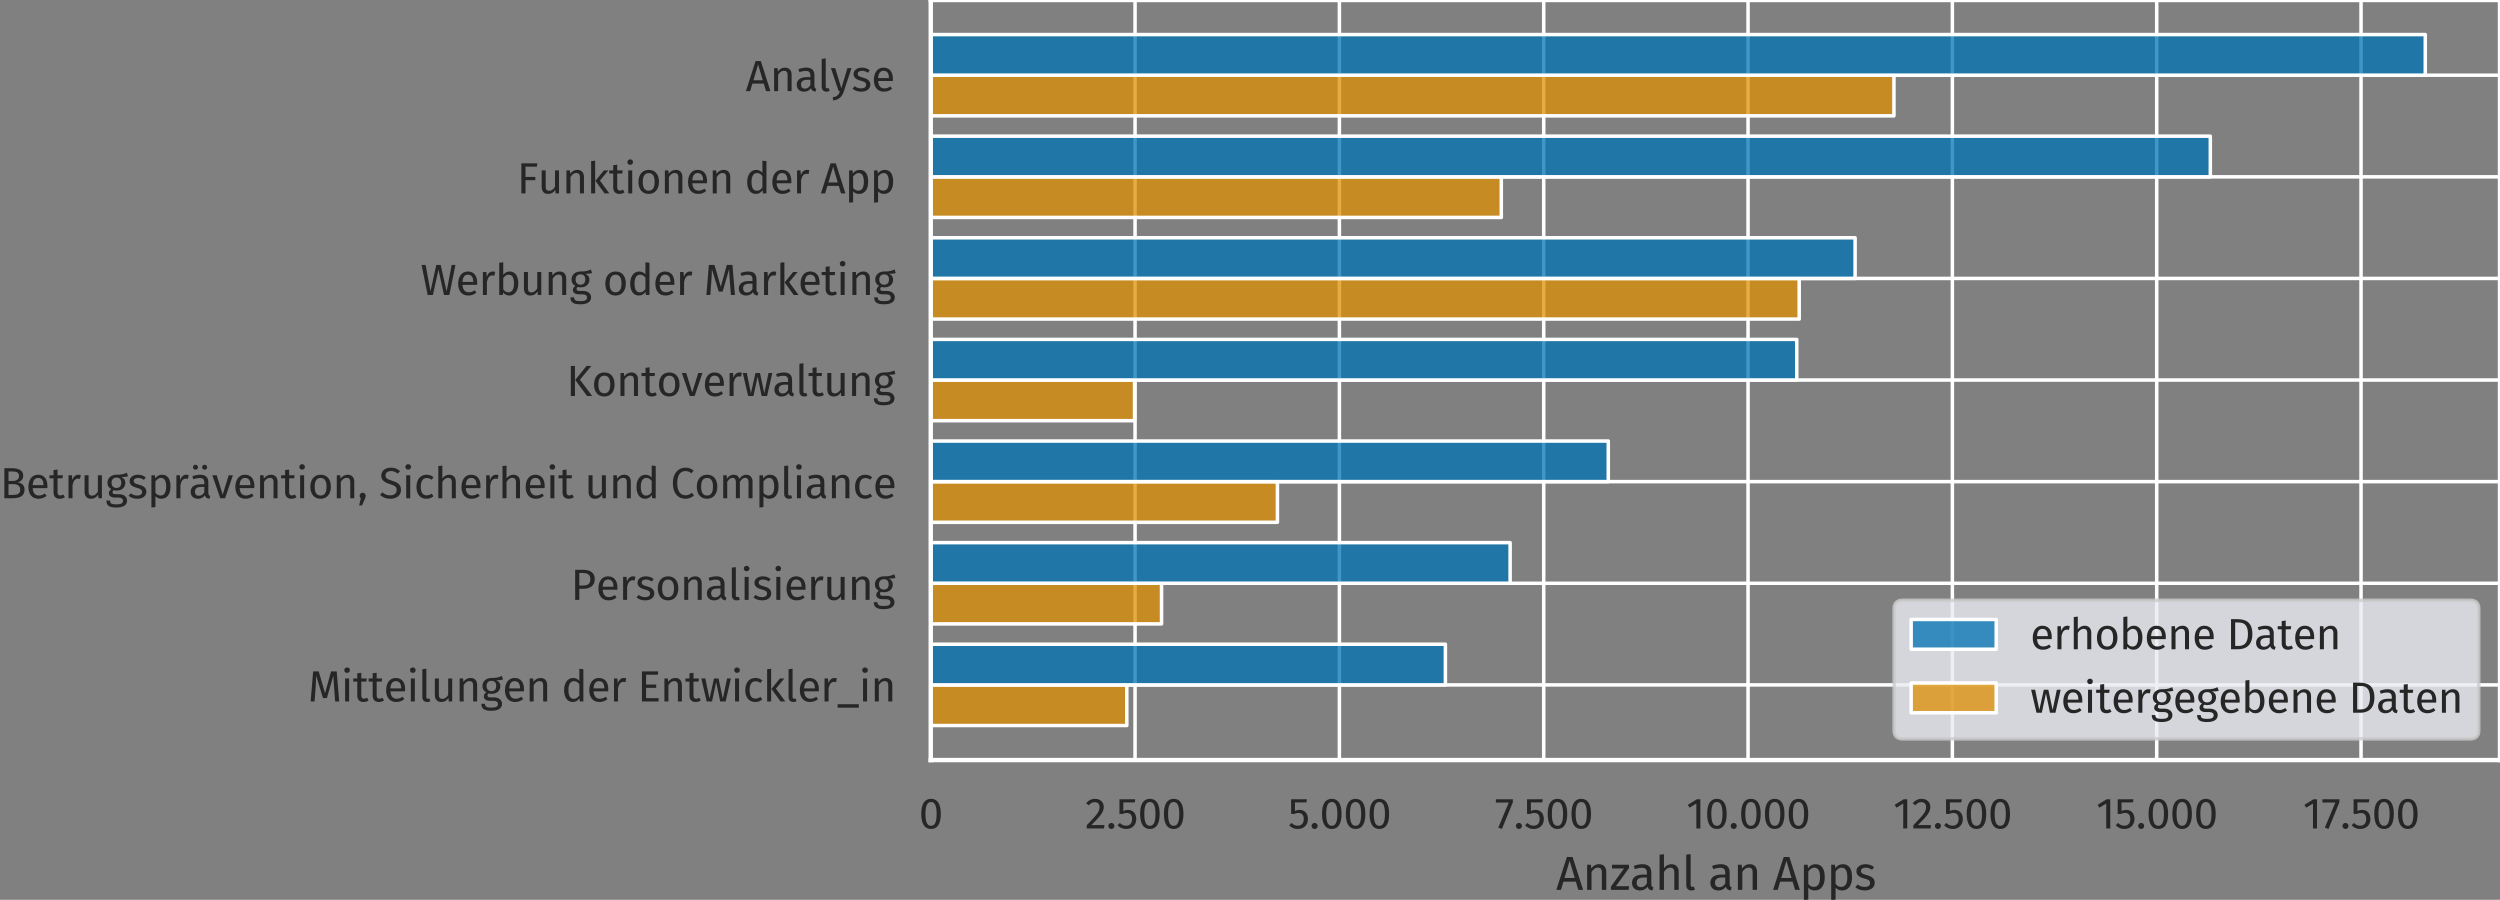 <?xml version="1.0" encoding="utf-8" standalone="no"?>
<!DOCTYPE svg PUBLIC "-//W3C//DTD SVG 1.1//EN"
  "http://www.w3.org/Graphics/SVG/1.1/DTD/svg11.dtd">
<svg xmlns:xlink="http://www.w3.org/1999/xlink" width="568.927pt" height="204.763pt" viewBox="0 0 568.927 204.763" xmlns="http://www.w3.org/2000/svg" version="1.1">
 <rect x="0" y="0" width="568.927" height="204.763" fill="#808080" stroke="none"/>
 <defs>
  <style type="text/css">*{stroke-linejoin: round; stroke-linecap: butt}</style>
 </defs>
 <g id="figure_1">
  <g id="patch_1">
   <path d="M 0 204.763 
L 568.927 204.763 
L 568.927 0 
L 0 0 
L 0 204.763 
z
" style="fill: none"/>
  </g>
  <g id="axes_1">
   <g id="patch_2">
    <path d="M 211.807 172.973 
L 568.927 172.973 
L 568.927 -0 
L 211.807 -0 
L 211.807 172.973 
z
" style="fill: none"/>
   </g>
   <g id="matplotlib.axis_1">
    <g id="xtick_1">
     <g id="line2d_1">
      <path d="M 211.807 172.973 
L 211.807 -0 
" clip-path="url(#p70979f82ae)" style="fill: none; stroke: #ffffff; stroke-width: 0.8; stroke-linecap: round"/>
     </g>
     <g id="text_1">
      <!-- 0 -->
      <g style="fill: #262626" transform="translate(209.106 188.533)scale(0.097 -0.097)">
       <defs>
        <path id="FiraGO-Regular-30" d="M 1786 4346 
C 826 4346 352 3558 352 2138 
C 352 717 826 -77 1786 -77 
C 2746 -77 3219 717 3219 2138 
C 3219 3552 2746 4346 1786 4346 
z
M 1786 3878 
C 2317 3878 2605 3392 2605 2138 
C 2605 877 2317 390 1786 390 
C 1248 390 966 877 966 2138 
C 966 3392 1248 3878 1786 3878 
z
" transform="scale(0.016)"/>
       </defs>
       <use xlink:href="#FiraGO-Regular-30"/>
      </g>
     </g>
    </g>
    <g id="xtick_2">
     <g id="line2d_2">
      <path d="M 258.306 172.973 
L 258.306 -0 
" clip-path="url(#p70979f82ae)" style="fill: none; stroke: #ffffff; stroke-width: 0.8; stroke-linecap: round"/>
     </g>
     <g id="text_2">
      <!-- 2.500 -->
      <g style="fill: #262626" transform="translate(246.923 188.533)scale(0.097 -0.097)">
       <defs>
        <path id="FiraGO-Regular-32" d="M 1459 4346 
C 922 4346 506 4128 160 3699 
L 544 3392 
C 832 3718 1069 3859 1427 3859 
C 1843 3859 2131 3597 2131 3149 
C 2131 2451 1760 2042 250 467 
L 250 0 
L 2778 0 
L 2848 493 
L 922 493 
C 2234 1805 2746 2374 2746 3174 
C 2746 3840 2246 4346 1459 4346 
z
" transform="scale(0.016)"/>
        <path id="FiraGO-Regular-2e" d="M 762 813 
C 512 813 320 614 320 371 
C 320 122 512 -77 762 -77 
C 1018 -77 1210 122 1210 371 
C 1210 614 1018 813 762 813 
z
" transform="scale(0.016)"/>
        <path id="FiraGO-Regular-35" d="M 2771 4282 
L 454 4282 
L 454 2125 
L 915 2125 
C 1120 2221 1293 2272 1523 2272 
C 1965 2272 2304 2042 2304 1382 
C 2304 755 1965 403 1427 403 
C 1056 403 781 538 512 806 
L 166 467 
C 499 128 890 -77 1434 -77 
C 2323 -77 2918 518 2918 1370 
C 2918 2221 2426 2726 1702 2726 
C 1472 2726 1242 2675 1018 2560 
L 1018 3821 
L 2688 3821 
L 2771 4282 
z
" transform="scale(0.016)"/>
       </defs>
       <use xlink:href="#FiraGO-Regular-32"/>
       <use xlink:href="#FiraGO-Regular-2e" x="49.5"/>
       <use xlink:href="#FiraGO-Regular-35" x="73.5"/>
       <use xlink:href="#FiraGO-Regular-30" x="123.6"/>
       <use xlink:href="#FiraGO-Regular-30" x="179.4"/>
      </g>
     </g>
    </g>
    <g id="xtick_3">
     <g id="line2d_3">
      <path d="M 304.805 172.973 
L 304.805 -0 
" clip-path="url(#p70979f82ae)" style="fill: none; stroke: #ffffff; stroke-width: 0.8; stroke-linecap: round"/>
     </g>
     <g id="text_3">
      <!-- 5.000 -->
      <g style="fill: #262626" transform="translate(293.118 188.533)scale(0.097 -0.097)">
       <use xlink:href="#FiraGO-Regular-35"/>
       <use xlink:href="#FiraGO-Regular-2e" x="50.1"/>
       <use xlink:href="#FiraGO-Regular-30" x="74.1"/>
       <use xlink:href="#FiraGO-Regular-30" x="129.9"/>
       <use xlink:href="#FiraGO-Regular-30" x="185.7"/>
      </g>
     </g>
    </g>
    <g id="xtick_4">
     <g id="line2d_4">
      <path d="M 351.305 172.973 
L 351.305 -0 
" clip-path="url(#p70979f82ae)" style="fill: none; stroke: #ffffff; stroke-width: 0.8; stroke-linecap: round"/>
     </g>
     <g id="text_4">
      <!-- 7.500 -->
      <g style="fill: #262626" transform="translate(340.168 188.533)scale(0.097 -0.097)">
       <defs>
        <path id="FiraGO-Regular-37" d="M 2650 4282 
L 160 4282 
L 160 3802 
L 2054 3802 
L 512 115 
L 1050 -64 
L 2650 3840 
L 2650 4282 
z
" transform="scale(0.016)"/>
       </defs>
       <use xlink:href="#FiraGO-Regular-37"/>
       <use xlink:href="#FiraGO-Regular-2e" x="44.4"/>
       <use xlink:href="#FiraGO-Regular-35" x="68.4"/>
       <use xlink:href="#FiraGO-Regular-30" x="118.5"/>
       <use xlink:href="#FiraGO-Regular-30" x="174.3"/>
      </g>
     </g>
    </g>
    <g id="xtick_5">
     <g id="line2d_5">
      <path d="M 397.804 172.973 
L 397.804 -0 
" clip-path="url(#p70979f82ae)" style="fill: none; stroke: #ffffff; stroke-width: 0.8; stroke-linecap: round"/>
     </g>
     <g id="text_5">
      <!-- 10.000 -->
      <g style="fill: #262626" transform="translate(383.745 188.533)scale(0.097 -0.097)">
       <defs>
        <path id="FiraGO-Regular-31" d="M 2067 4282 
L 1549 4282 
L 224 3462 
L 480 3046 
L 1478 3654 
L 1478 0 
L 2067 0 
L 2067 4282 
z
" transform="scale(0.016)"/>
       </defs>
       <use xlink:href="#FiraGO-Regular-31"/>
       <use xlink:href="#FiraGO-Regular-30" x="43.3"/>
       <use xlink:href="#FiraGO-Regular-2e" x="99.1"/>
       <use xlink:href="#FiraGO-Regular-30" x="123.1"/>
       <use xlink:href="#FiraGO-Regular-30" x="178.9"/>
       <use xlink:href="#FiraGO-Regular-30" x="234.7"/>
      </g>
     </g>
    </g>
    <g id="xtick_6">
     <g id="line2d_6">
      <path d="M 444.303 172.973 
L 444.303 -0 
" clip-path="url(#p70979f82ae)" style="fill: none; stroke: #ffffff; stroke-width: 0.8; stroke-linecap: round"/>
     </g>
     <g id="text_6">
      <!-- 12.500 -->
      <g style="fill: #262626" transform="translate(430.825 188.533)scale(0.097 -0.097)">
       <use xlink:href="#FiraGO-Regular-31"/>
       <use xlink:href="#FiraGO-Regular-32" x="43.3"/>
       <use xlink:href="#FiraGO-Regular-2e" x="92.8"/>
       <use xlink:href="#FiraGO-Regular-35" x="116.8"/>
       <use xlink:href="#FiraGO-Regular-30" x="166.9"/>
       <use xlink:href="#FiraGO-Regular-30" x="222.7"/>
      </g>
     </g>
    </g>
    <g id="xtick_7">
     <g id="line2d_7">
      <path d="M 490.803 172.973 
L 490.803 -0 
" clip-path="url(#p70979f82ae)" style="fill: none; stroke: #ffffff; stroke-width: 0.8; stroke-linecap: round"/>
     </g>
     <g id="text_7">
      <!-- 15.000 -->
      <g style="fill: #262626" transform="translate(477.019 188.533)scale(0.097 -0.097)">
       <use xlink:href="#FiraGO-Regular-31"/>
       <use xlink:href="#FiraGO-Regular-35" x="43.3"/>
       <use xlink:href="#FiraGO-Regular-2e" x="93.4"/>
       <use xlink:href="#FiraGO-Regular-30" x="117.4"/>
       <use xlink:href="#FiraGO-Regular-30" x="173.2"/>
       <use xlink:href="#FiraGO-Regular-30" x="229"/>
      </g>
     </g>
    </g>
    <g id="xtick_8">
     <g id="line2d_8">
      <path d="M 537.302 172.973 
L 537.302 -0 
" clip-path="url(#p70979f82ae)" style="fill: none; stroke: #ffffff; stroke-width: 0.8; stroke-linecap: round"/>
     </g>
     <g id="text_8">
      <!-- 17.500 -->
      <g style="fill: #262626" transform="translate(524.07 188.533)scale(0.097 -0.097)">
       <use xlink:href="#FiraGO-Regular-31"/>
       <use xlink:href="#FiraGO-Regular-37" x="43.3"/>
       <use xlink:href="#FiraGO-Regular-2e" x="87.7"/>
       <use xlink:href="#FiraGO-Regular-35" x="111.7"/>
       <use xlink:href="#FiraGO-Regular-30" x="161.8"/>
       <use xlink:href="#FiraGO-Regular-30" x="217.6"/>
      </g>
     </g>
    </g>
    <g id="text_9">
     <!-- Anzahl an Apps -->
     <g style="fill: #262626" transform="translate(354.113 202.514)scale(0.106 -0.106)">
      <defs>
       <path id="FiraGO-Regular-41" d="M 2989 0 
L 3629 0 
L 2221 4410 
L 1453 4410 
L 38 0 
L 653 0 
L 986 1107 
L 2656 1107 
L 2989 0 
z
M 1133 1600 
L 1824 3904 
L 2509 1600 
L 1133 1600 
z
" transform="scale(0.016)"/>
       <path id="FiraGO-Regular-6e" d="M 2176 3450 
C 1734 3450 1376 3219 1146 2874 
L 1094 3373 
L 589 3373 
L 589 0 
L 1178 0 
L 1178 2394 
C 1402 2752 1658 2989 2035 2989 
C 2362 2989 2566 2842 2566 2336 
L 2566 0 
L 3155 0 
L 3155 2419 
C 3155 3059 2797 3450 2176 3450 
z
" transform="scale(0.016)"/>
       <path id="FiraGO-Regular-7a" d="M 2586 3373 
L 307 3373 
L 307 2874 
L 1914 2874 
L 160 442 
L 160 0 
L 2534 0 
L 2605 493 
L 826 493 
L 2586 2925 
L 2586 3373 
z
" transform="scale(0.016)"/>
       <path id="FiraGO-Regular-61" d="M 2880 787 
L 2880 2330 
C 2880 3034 2509 3450 1696 3450 
C 1318 3450 947 3373 531 3219 
L 678 2790 
C 1024 2906 1338 2970 1587 2970 
C 2054 2970 2291 2790 2291 2304 
L 2291 2054 
L 1773 2054 
C 832 2054 288 1664 288 941 
C 288 339 691 -77 1363 -77 
C 1773 -77 2131 77 2368 429 
C 2470 96 2688 -38 3027 -77 
L 3162 333 
C 2989 397 2880 493 2880 787 
z
M 1498 365 
C 1114 365 915 576 915 973 
C 915 1434 1229 1664 1850 1664 
L 2291 1664 
L 2291 890 
C 2099 538 1843 365 1498 365 
z
" transform="scale(0.016)"/>
       <path id="FiraGO-Regular-68" d="M 2176 3450 
C 1754 3450 1421 3238 1178 2906 
L 1178 4787 
L 589 4723 
L 589 0 
L 1178 0 
L 1178 2400 
C 1402 2752 1664 2989 2029 2989 
C 2349 2989 2566 2842 2566 2336 
L 2566 0 
L 3155 0 
L 3155 2419 
C 3155 3053 2790 3450 2176 3450 
z
" transform="scale(0.016)"/>
       <path id="FiraGO-Regular-6c" d="M 1254 -77 
C 1427 -77 1594 -32 1722 38 
L 1568 448 
C 1504 422 1434 410 1350 410 
C 1197 410 1139 499 1139 678 
L 1139 4800 
L 550 4730 
L 550 666 
C 550 186 826 -77 1254 -77 
z
" transform="scale(0.016)"/>
       <path id="FiraGO-Regular-20" transform="scale(0.016)"/>
       <path id="FiraGO-Regular-70" d="M 2138 3450 
C 1754 3450 1389 3264 1139 2918 
L 1094 3373 
L 589 3373 
L 589 -1363 
L 1178 -1293 
L 1178 307 
C 1395 45 1696 -77 2061 -77 
C 2931 -77 3386 666 3386 1690 
C 3386 2752 3034 3450 2138 3450 
z
M 1920 403 
C 1613 403 1350 550 1178 813 
L 1178 2458 
C 1357 2726 1632 2982 1990 2982 
C 2496 2982 2752 2566 2752 1690 
C 2752 806 2458 403 1920 403 
z
" transform="scale(0.016)"/>
       <path id="FiraGO-Regular-73" d="M 1523 3450 
C 826 3450 307 3059 307 2522 
C 307 2048 595 1734 1325 1542 
C 1978 1370 2144 1242 2144 909 
C 2144 589 1862 397 1421 397 
C 1056 397 742 518 474 723 
L 160 365 
C 454 109 864 -77 1434 -77 
C 2118 -77 2765 243 2765 947 
C 2765 1536 2355 1818 1645 1997 
C 1101 2138 922 2266 922 2541 
C 922 2810 1158 2982 1542 2982 
C 1856 2982 2118 2886 2419 2694 
L 2669 3066 
C 2349 3309 1997 3450 1523 3450 
z
" transform="scale(0.016)"/>
      </defs>
      <use xlink:href="#FiraGO-Regular-41"/>
      <use xlink:href="#FiraGO-Regular-6e" x="57.3"/>
      <use xlink:href="#FiraGO-Regular-7a" x="115.2"/>
      <use xlink:href="#FiraGO-Regular-61" x="158.4"/>
      <use xlink:href="#FiraGO-Regular-68" x="212.8"/>
      <use xlink:href="#FiraGO-Regular-6c" x="270.7"/>
      <use xlink:href="#FiraGO-Regular-20" x="300.1"/>
      <use xlink:href="#FiraGO-Regular-61" x="326.6"/>
      <use xlink:href="#FiraGO-Regular-6e" x="381"/>
      <use xlink:href="#FiraGO-Regular-20" x="438.9"/>
      <use xlink:href="#FiraGO-Regular-41" x="465.4"/>
      <use xlink:href="#FiraGO-Regular-70" x="522.7"/>
      <use xlink:href="#FiraGO-Regular-70" x="581.3"/>
      <use xlink:href="#FiraGO-Regular-73" x="639.9"/>
     </g>
    </g>
   </g>
   <g id="matplotlib.axis_2">
    <g id="ytick_1">
     <g id="line2d_9">
      <path d="M 211.807 17.112 
L 568.927 17.112 
" clip-path="url(#p70979f82ae)" style="fill: none; stroke: #ffffff; stroke-width: 0.8; stroke-linecap: round"/>
     </g>
     <g id="text_10">
      <!-- Analyse -->
      <g style="fill: #262626" transform="translate(169.692 20.742)scale(0.097 -0.097)">
       <defs>
        <path id="FiraGO-Regular-79" d="M 3085 3373 
L 2477 3373 
L 1594 429 
L 691 3373 
L 64 3373 
L 1197 0 
L 1395 0 
C 1203 -525 1011 -787 326 -902 
L 390 -1363 
C 1325 -1261 1722 -736 1958 -19 
L 3085 3373 
z
" transform="scale(0.016)"/>
        <path id="FiraGO-Regular-65" d="M 3155 1786 
C 3155 2816 2675 3450 1766 3450 
C 896 3450 365 2701 365 1651 
C 365 582 915 -77 1856 -77 
C 2323 -77 2701 83 3034 346 
L 2778 698 
C 2483 493 2234 403 1901 403 
C 1414 403 1050 704 992 1485 
L 3142 1485 
C 3149 1562 3155 1670 3155 1786 
z
M 2573 1920 
L 992 1920 
C 1037 2669 1331 2982 1779 2982 
C 2310 2982 2573 2618 2573 1958 
L 2573 1920 
z
" transform="scale(0.016)"/>
       </defs>
       <use xlink:href="#FiraGO-Regular-41"/>
       <use xlink:href="#FiraGO-Regular-6e" x="57.3"/>
       <use xlink:href="#FiraGO-Regular-61" x="115.2"/>
       <use xlink:href="#FiraGO-Regular-6c" x="169.6"/>
       <use xlink:href="#FiraGO-Regular-79" x="199"/>
       <use xlink:href="#FiraGO-Regular-73" x="248.2"/>
       <use xlink:href="#FiraGO-Regular-65" x="294.9"/>
      </g>
     </g>
    </g>
    <g id="ytick_2">
     <g id="line2d_10">
      <path d="M 211.807 40.237 
L 568.927 40.237 
" clip-path="url(#p70979f82ae)" style="fill: none; stroke: #ffffff; stroke-width: 0.8; stroke-linecap: round"/>
     </g>
     <g id="text_11">
      <!-- Funktionen der App -->
      <g style="fill: #262626" transform="translate(117.654 44.012)scale(0.097 -0.097)">
       <defs>
        <path id="FiraGO-Regular-46" d="M 640 0 
L 1248 0 
L 1248 1939 
L 2688 1939 
L 2688 2419 
L 1248 2419 
L 1248 3923 
L 2912 3923 
L 2982 4410 
L 640 4410 
L 640 0 
z
" transform="scale(0.016)"/>
        <path id="FiraGO-Regular-75" d="M 3091 3373 
L 2502 3373 
L 2502 966 
C 2298 627 2022 384 1658 384 
C 1293 384 1139 557 1139 1018 
L 1139 3373 
L 550 3373 
L 550 954 
C 550 294 902 -77 1491 -77 
C 1971 -77 2285 115 2541 525 
L 2586 0 
L 3091 0 
L 3091 3373 
z
" transform="scale(0.016)"/>
        <path id="FiraGO-Regular-6b" d="M 1178 4800 
L 589 4730 
L 589 0 
L 1178 0 
L 1178 4800 
z
M 3117 3373 
L 2458 3373 
L 1216 1843 
L 2554 0 
L 3258 0 
L 1875 1882 
L 3117 3373 
z
" transform="scale(0.016)"/>
        <path id="FiraGO-Regular-74" d="M 2086 544 
C 1920 454 1786 410 1638 410 
C 1344 410 1235 570 1235 909 
L 1235 2918 
L 1971 2918 
L 2035 3373 
L 1235 3373 
L 1235 4205 
L 646 4134 
L 646 3373 
L 58 3373 
L 58 2918 
L 646 2918 
L 646 883 
C 646 256 986 -77 1555 -77 
C 1843 -77 2086 0 2310 154 
L 2086 544 
z
" transform="scale(0.016)"/>
        <path id="FiraGO-Regular-69" d="M 877 4992 
C 634 4992 467 4819 467 4589 
C 467 4365 634 4192 877 4192 
C 1126 4192 1293 4365 1293 4589 
C 1293 4819 1126 4992 877 4992 
z
M 1178 3373 
L 589 3373 
L 589 0 
L 1178 0 
L 1178 3373 
z
" transform="scale(0.016)"/>
        <path id="FiraGO-Regular-6f" d="M 1875 3450 
C 915 3450 365 2726 365 1683 
C 365 614 909 -77 1869 -77 
C 2822 -77 3373 646 3373 1690 
C 3373 2758 2835 3450 1875 3450 
z
M 1875 2976 
C 2432 2976 2739 2566 2739 1690 
C 2739 806 2432 397 1869 397 
C 1306 397 998 806 998 1683 
C 998 2566 1312 2976 1875 2976 
z
" transform="scale(0.016)"/>
        <path id="FiraGO-Regular-64" d="M 2598 4800 
L 2598 3034 
C 2374 3270 2086 3450 1690 3450 
C 864 3450 365 2701 365 1670 
C 365 621 819 -77 1638 -77 
C 2054 -77 2394 128 2611 467 
L 2669 0 
L 3187 0 
L 3187 4730 
L 2598 4800 
z
M 1766 390 
C 1280 390 998 794 998 1683 
C 998 2560 1312 2982 1818 2982 
C 2150 2982 2387 2810 2598 2541 
L 2598 890 
C 2374 576 2144 390 1766 390 
z
" transform="scale(0.016)"/>
        <path id="FiraGO-Regular-72" d="M 2054 3450 
C 1645 3450 1331 3194 1152 2688 
L 1094 3373 
L 589 3373 
L 589 0 
L 1178 0 
L 1178 1926 
C 1318 2573 1562 2874 1984 2874 
C 2106 2874 2176 2861 2278 2835 
L 2387 3411 
C 2285 3437 2163 3450 2054 3450 
z
" transform="scale(0.016)"/>
       </defs>
       <use xlink:href="#FiraGO-Regular-46"/>
       <use xlink:href="#FiraGO-Regular-75" x="49.1"/>
       <use xlink:href="#FiraGO-Regular-6e" x="106.6"/>
       <use xlink:href="#FiraGO-Regular-6b" x="164.5"/>
       <use xlink:href="#FiraGO-Regular-74" x="215.4"/>
       <use xlink:href="#FiraGO-Regular-69" x="251.5"/>
       <use xlink:href="#FiraGO-Regular-6f" x="279.1"/>
       <use xlink:href="#FiraGO-Regular-6e" x="337.5"/>
       <use xlink:href="#FiraGO-Regular-65" x="395.4"/>
       <use xlink:href="#FiraGO-Regular-6e" x="449.8"/>
       <use xlink:href="#FiraGO-Regular-20" x="507.7"/>
       <use xlink:href="#FiraGO-Regular-64" x="534.2"/>
       <use xlink:href="#FiraGO-Regular-65" x="593.2"/>
       <use xlink:href="#FiraGO-Regular-72" x="647.6"/>
       <use xlink:href="#FiraGO-Regular-20" x="685.9"/>
       <use xlink:href="#FiraGO-Regular-41" x="712.4"/>
       <use xlink:href="#FiraGO-Regular-70" x="769.7"/>
       <use xlink:href="#FiraGO-Regular-70" x="828.3"/>
      </g>
     </g>
    </g>
    <g id="ytick_3">
     <g id="line2d_11">
      <path d="M 211.807 63.362 
L 568.927 63.362 
" clip-path="url(#p70979f82ae)" style="fill: none; stroke: #ffffff; stroke-width: 0.8; stroke-linecap: round"/>
     </g>
     <g id="text_12">
      <!-- Werbung oder Marketing -->
      <g style="fill: #262626" transform="translate(95.69 67.137)scale(0.097 -0.097)">
       <defs>
        <path id="FiraGO-Regular-57" d="M 5126 4410 
L 4570 4410 
L 3834 531 
L 2963 4410 
L 2317 4410 
L 1466 531 
L 755 4410 
L 160 4410 
L 1056 0 
L 1818 0 
L 2637 3693 
L 3450 0 
L 4230 0 
L 5126 4410 
z
" transform="scale(0.016)"/>
        <path id="FiraGO-Regular-62" d="M 2131 3450 
C 1722 3450 1408 3264 1178 2950 
L 1178 4800 
L 589 4730 
L 589 0 
L 1107 0 
L 1165 371 
C 1395 90 1690 -77 2061 -77 
C 2880 -77 3386 634 3386 1690 
C 3386 2816 2893 3450 2131 3450 
z
M 1920 390 
C 1619 390 1350 576 1178 845 
L 1178 2458 
C 1350 2726 1594 2982 1965 2982 
C 2438 2982 2752 2650 2752 1690 
C 2752 768 2413 390 1920 390 
z
" transform="scale(0.016)"/>
        <path id="FiraGO-Regular-67" d="M 3155 3750 
C 2758 3571 2451 3430 1613 3450 
C 870 3450 314 2963 314 2272 
C 314 1837 493 1542 883 1338 
C 640 1178 512 960 512 742 
C 512 403 781 102 1382 102 
L 1914 102 
C 2336 102 2592 -58 2592 -378 
C 2592 -717 2336 -902 1606 -902 
C 864 -902 691 -723 691 -339 
L 160 -339 
C 160 -1024 506 -1363 1606 -1363 
C 2650 -1363 3187 -992 3187 -339 
C 3187 198 2726 595 2035 595 
L 1498 595 
C 1152 595 1056 717 1056 870 
C 1056 992 1126 1114 1222 1184 
C 1363 1139 1498 1120 1651 1120 
C 2458 1120 2938 1600 2938 2266 
C 2938 2656 2739 2938 2342 3117 
C 2726 3117 3046 3130 3328 3219 
L 3155 3750 
z
M 1613 3027 
C 2093 3027 2336 2771 2336 2278 
C 2336 1792 2086 1510 1626 1510 
C 1165 1510 915 1824 915 2272 
C 915 2714 1158 3027 1613 3027 
z
" transform="scale(0.016)"/>
        <path id="FiraGO-Regular-4d" d="M 4218 4410 
L 3392 4410 
L 2509 1203 
L 1581 4410 
L 762 4410 
L 397 0 
L 973 0 
L 1120 1946 
C 1171 2592 1203 3277 1203 3795 
L 2208 499 
L 2778 499 
L 3731 3789 
C 3738 3424 3782 2682 3840 1990 
L 3994 0 
L 4582 0 
L 4218 4410 
z
" transform="scale(0.016)"/>
       </defs>
       <use xlink:href="#FiraGO-Regular-57"/>
       <use xlink:href="#FiraGO-Regular-65" x="82.6"/>
       <use xlink:href="#FiraGO-Regular-72" x="137"/>
       <use xlink:href="#FiraGO-Regular-62" x="175.3"/>
       <use xlink:href="#FiraGO-Regular-75" x="233.9"/>
       <use xlink:href="#FiraGO-Regular-6e" x="291.4"/>
       <use xlink:href="#FiraGO-Regular-67" x="349.3"/>
       <use xlink:href="#FiraGO-Regular-20" x="401.3"/>
       <use xlink:href="#FiraGO-Regular-6f" x="427.8"/>
       <use xlink:href="#FiraGO-Regular-64" x="486.2"/>
       <use xlink:href="#FiraGO-Regular-65" x="545.2"/>
       <use xlink:href="#FiraGO-Regular-72" x="599.6"/>
       <use xlink:href="#FiraGO-Regular-20" x="637.9"/>
       <use xlink:href="#FiraGO-Regular-4d" x="664.4"/>
       <use xlink:href="#FiraGO-Regular-61" x="742.2"/>
       <use xlink:href="#FiraGO-Regular-72" x="796.6"/>
       <use xlink:href="#FiraGO-Regular-6b" x="834.9"/>
       <use xlink:href="#FiraGO-Regular-65" x="885.8"/>
       <use xlink:href="#FiraGO-Regular-74" x="940.2"/>
       <use xlink:href="#FiraGO-Regular-69" x="976.3"/>
       <use xlink:href="#FiraGO-Regular-6e" x="1003.9"/>
       <use xlink:href="#FiraGO-Regular-67" x="1061.8"/>
      </g>
     </g>
    </g>
    <g id="ytick_4">
     <g id="line2d_12">
      <path d="M 211.807 86.486 
L 568.927 86.486 
" clip-path="url(#p70979f82ae)" style="fill: none; stroke: #ffffff; stroke-width: 0.8; stroke-linecap: round"/>
     </g>
     <g id="text_13">
      <!-- Kontoverwaltung -->
      <g style="fill: #262626" transform="translate(128.909 90.116)scale(0.097 -0.097)">
       <defs>
        <path id="FiraGO-Regular-4b" d="M 1248 4410 
L 640 4410 
L 640 0 
L 1248 0 
L 1248 4410 
z
M 3648 4410 
L 2957 4410 
L 1280 2355 
L 3021 0 
L 3770 0 
L 1978 2394 
L 3648 4410 
z
" transform="scale(0.016)"/>
        <path id="FiraGO-Regular-76" d="M 3085 3373 
L 2464 3373 
L 1587 525 
L 704 3373 
L 64 3373 
L 1229 0 
L 1939 0 
L 3085 3373 
z
" transform="scale(0.016)"/>
        <path id="FiraGO-Regular-77" d="M 4461 3373 
L 3898 3373 
L 3283 410 
L 2650 3373 
L 1990 3373 
L 1325 410 
L 717 3373 
L 128 3373 
L 915 0 
L 1696 0 
L 2304 2842 
L 2893 0 
L 3693 0 
L 4461 3373 
z
" transform="scale(0.016)"/>
       </defs>
       <use xlink:href="#FiraGO-Regular-4b"/>
       <use xlink:href="#FiraGO-Regular-6f" x="58.9"/>
       <use xlink:href="#FiraGO-Regular-6e" x="117.3"/>
       <use xlink:href="#FiraGO-Regular-74" x="175.2"/>
       <use xlink:href="#FiraGO-Regular-6f" x="211.3"/>
       <use xlink:href="#FiraGO-Regular-76" x="269.7"/>
       <use xlink:href="#FiraGO-Regular-65" x="318.9"/>
       <use xlink:href="#FiraGO-Regular-72" x="373.3"/>
       <use xlink:href="#FiraGO-Regular-77" x="411.6"/>
       <use xlink:href="#FiraGO-Regular-61" x="483.3"/>
       <use xlink:href="#FiraGO-Regular-6c" x="537.7"/>
       <use xlink:href="#FiraGO-Regular-74" x="567.1"/>
       <use xlink:href="#FiraGO-Regular-75" x="603.2"/>
       <use xlink:href="#FiraGO-Regular-6e" x="660.7"/>
       <use xlink:href="#FiraGO-Regular-67" x="718.6"/>
      </g>
     </g>
    </g>
    <g id="ytick_5">
     <g id="line2d_13">
      <path d="M 211.807 109.611 
L 568.927 109.611 
" clip-path="url(#p70979f82ae)" style="fill: none; stroke: #ffffff; stroke-width: 0.8; stroke-linecap: round"/>
     </g>
     <g id="text_14">
      <!-- Betrugsprävention, Sicherheit und Compliance -->
      <g style="fill: #262626" transform="translate(-0 113.386)scale(0.097 -0.097)">
       <defs>
        <path id="FiraGO-Regular-42" d="M 2586 2330 
C 3014 2419 3411 2752 3411 3296 
C 3411 4064 2771 4410 1683 4410 
L 640 4410 
L 640 0 
L 1856 0 
C 2880 0 3603 320 3603 1254 
C 3603 2003 3098 2240 2586 2330 
z
M 1747 3930 
C 2400 3930 2790 3795 2790 3251 
C 2790 2784 2406 2541 1914 2541 
L 1248 2541 
L 1248 3930 
L 1747 3930 
z
M 1856 486 
L 1248 486 
L 1248 2074 
L 1971 2074 
C 2502 2074 2963 1875 2963 1254 
C 2963 614 2496 486 1856 486 
z
" transform="scale(0.016)"/>
        <path id="FiraGO-Regular-e4" d="M 998 4186 
C 1203 4186 1363 4346 1363 4550 
C 1363 4755 1203 4915 998 4915 
C 787 4915 627 4755 627 4550 
C 627 4346 787 4186 998 4186 
z
M 2336 4186 
C 2547 4186 2707 4346 2707 4550 
C 2707 4755 2547 4915 2336 4915 
C 2131 4915 1971 4755 1971 4550 
C 1971 4346 2131 4186 2336 4186 
z
M 2880 787 
L 2880 2330 
C 2880 3034 2509 3450 1696 3450 
C 1318 3450 947 3373 531 3219 
L 678 2790 
C 1024 2906 1338 2970 1587 2970 
C 2054 2970 2291 2790 2291 2304 
L 2291 2054 
L 1773 2054 
C 832 2054 288 1664 288 941 
C 288 339 691 -77 1363 -77 
C 1773 -77 2131 77 2368 429 
C 2470 96 2688 -38 3027 -77 
L 3162 333 
C 2989 397 2880 493 2880 787 
z
M 1498 365 
C 1114 365 915 576 915 973 
C 915 1434 1229 1664 1850 1664 
L 2291 1664 
L 2291 890 
C 2099 538 1843 365 1498 365 
z
" transform="scale(0.016)"/>
        <path id="FiraGO-Regular-2c" d="M 762 813 
C 512 813 320 614 320 371 
C 320 218 390 83 499 0 
L 243 -1062 
L 666 -1062 
L 1094 -83 
C 1178 102 1210 230 1210 371 
C 1210 614 1018 813 762 813 
z
" transform="scale(0.016)"/>
        <path id="FiraGO-Regular-53" d="M 1728 4486 
C 915 4486 339 4013 339 3334 
C 339 2650 787 2323 1645 2061 
C 2394 1830 2598 1638 2598 1210 
C 2598 678 2170 422 1651 422 
C 1171 422 826 595 493 864 
L 160 493 
C 525 134 1024 -77 1658 -77 
C 2650 -77 3232 461 3232 1229 
C 3232 2074 2630 2349 1926 2566 
C 1133 2810 960 2989 960 3360 
C 960 3782 1312 3987 1754 3987 
C 2118 3987 2426 3872 2758 3603 
L 3091 3974 
C 2720 4307 2336 4486 1728 4486 
z
" transform="scale(0.016)"/>
        <path id="FiraGO-Regular-63" d="M 1837 3450 
C 922 3450 365 2733 365 1658 
C 365 570 928 -77 1837 -77 
C 2227 -77 2566 51 2867 294 
L 2598 678 
C 2342 512 2144 422 1862 422 
C 1331 422 998 787 998 1670 
C 998 2547 1331 2963 1862 2963 
C 2144 2963 2355 2880 2586 2714 
L 2867 3085 
C 2554 3347 2234 3450 1837 3450 
z
" transform="scale(0.016)"/>
        <path id="FiraGO-Regular-43" d="M 2182 4486 
C 1184 4486 352 3699 352 2208 
C 352 723 1126 -77 2195 -77 
C 2790 -77 3213 166 3456 416 
L 3155 800 
C 2906 614 2630 435 2214 435 
C 1530 435 998 934 998 2208 
C 998 3539 1555 3987 2221 3987 
C 2528 3987 2797 3885 3072 3661 
L 3405 4051 
C 3053 4333 2739 4486 2182 4486 
z
" transform="scale(0.016)"/>
        <path id="FiraGO-Regular-6d" d="M 3974 3450 
C 3520 3450 3213 3206 2970 2842 
C 2842 3226 2534 3450 2118 3450 
C 1677 3450 1370 3219 1146 2880 
L 1094 3373 
L 589 3373 
L 589 0 
L 1178 0 
L 1178 2394 
C 1402 2752 1606 2989 1971 2989 
C 2227 2989 2445 2842 2445 2336 
L 2445 0 
L 3034 0 
L 3034 2394 
C 3264 2752 3462 2989 3827 2989 
C 4083 2989 4301 2842 4301 2336 
L 4301 0 
L 4890 0 
L 4890 2419 
C 4890 3053 4525 3450 3974 3450 
z
" transform="scale(0.016)"/>
       </defs>
       <use xlink:href="#FiraGO-Regular-42"/>
       <use xlink:href="#FiraGO-Regular-65" x="60.8"/>
       <use xlink:href="#FiraGO-Regular-74" x="115.2"/>
       <use xlink:href="#FiraGO-Regular-72" x="151.3"/>
       <use xlink:href="#FiraGO-Regular-75" x="189.6"/>
       <use xlink:href="#FiraGO-Regular-67" x="247.1"/>
       <use xlink:href="#FiraGO-Regular-73" x="299.1"/>
       <use xlink:href="#FiraGO-Regular-70" x="345.8"/>
       <use xlink:href="#FiraGO-Regular-72" x="404.4"/>
       <use xlink:href="#FiraGO-Regular-e4" x="442.7"/>
       <use xlink:href="#FiraGO-Regular-76" x="497.1"/>
       <use xlink:href="#FiraGO-Regular-65" x="546.3"/>
       <use xlink:href="#FiraGO-Regular-6e" x="600.7"/>
       <use xlink:href="#FiraGO-Regular-74" x="658.6"/>
       <use xlink:href="#FiraGO-Regular-69" x="694.7"/>
       <use xlink:href="#FiraGO-Regular-6f" x="722.3"/>
       <use xlink:href="#FiraGO-Regular-6e" x="780.7"/>
       <use xlink:href="#FiraGO-Regular-2c" x="838.6"/>
       <use xlink:href="#FiraGO-Regular-20" x="862.6"/>
       <use xlink:href="#FiraGO-Regular-53" x="889.1"/>
       <use xlink:href="#FiraGO-Regular-69" x="943.6"/>
       <use xlink:href="#FiraGO-Regular-63" x="971.2"/>
       <use xlink:href="#FiraGO-Regular-68" x="1018.9"/>
       <use xlink:href="#FiraGO-Regular-65" x="1076.8"/>
       <use xlink:href="#FiraGO-Regular-72" x="1131.2"/>
       <use xlink:href="#FiraGO-Regular-68" x="1169.5"/>
       <use xlink:href="#FiraGO-Regular-65" x="1227.4"/>
       <use xlink:href="#FiraGO-Regular-69" x="1281.8"/>
       <use xlink:href="#FiraGO-Regular-74" x="1309.4"/>
       <use xlink:href="#FiraGO-Regular-20" x="1345.5"/>
       <use xlink:href="#FiraGO-Regular-75" x="1372"/>
       <use xlink:href="#FiraGO-Regular-6e" x="1429.5"/>
       <use xlink:href="#FiraGO-Regular-64" x="1487.4"/>
       <use xlink:href="#FiraGO-Regular-20" x="1546.4"/>
       <use xlink:href="#FiraGO-Regular-43" x="1572.9"/>
       <use xlink:href="#FiraGO-Regular-6f" x="1628.9"/>
       <use xlink:href="#FiraGO-Regular-6d" x="1687.3"/>
       <use xlink:href="#FiraGO-Regular-70" x="1772.3"/>
       <use xlink:href="#FiraGO-Regular-6c" x="1830.9"/>
       <use xlink:href="#FiraGO-Regular-69" x="1860.3"/>
       <use xlink:href="#FiraGO-Regular-61" x="1887.9"/>
       <use xlink:href="#FiraGO-Regular-6e" x="1942.3"/>
       <use xlink:href="#FiraGO-Regular-63" x="2000.2"/>
       <use xlink:href="#FiraGO-Regular-65" x="2047.9"/>
      </g>
     </g>
    </g>
    <g id="ytick_6">
     <g id="line2d_14">
      <path d="M 211.807 132.736 
L 568.927 132.736 
" clip-path="url(#p70979f82ae)" style="fill: none; stroke: #ffffff; stroke-width: 0.8; stroke-linecap: round"/>
     </g>
     <g id="text_15">
      <!-- Personalisierung -->
      <g style="fill: #262626" transform="translate(129.897 136.511)scale(0.097 -0.097)">
       <defs>
        <path id="FiraGO-Regular-50" d="M 1798 4410 
L 640 4410 
L 640 0 
L 1248 0 
L 1248 1619 
L 1805 1619 
C 2778 1619 3514 2035 3514 3046 
C 3514 3974 2861 4410 1798 4410 
z
M 1779 2099 
L 1248 2099 
L 1248 3936 
L 1792 3936 
C 2445 3936 2867 3699 2867 3040 
C 2867 2291 2432 2099 1779 2099 
z
" transform="scale(0.016)"/>
       </defs>
       <use xlink:href="#FiraGO-Regular-50"/>
       <use xlink:href="#FiraGO-Regular-65" x="58.9"/>
       <use xlink:href="#FiraGO-Regular-72" x="113.3"/>
       <use xlink:href="#FiraGO-Regular-73" x="151.6"/>
       <use xlink:href="#FiraGO-Regular-6f" x="198.3"/>
       <use xlink:href="#FiraGO-Regular-6e" x="256.7"/>
       <use xlink:href="#FiraGO-Regular-61" x="314.6"/>
       <use xlink:href="#FiraGO-Regular-6c" x="369"/>
       <use xlink:href="#FiraGO-Regular-69" x="398.4"/>
       <use xlink:href="#FiraGO-Regular-73" x="426"/>
       <use xlink:href="#FiraGO-Regular-69" x="472.7"/>
       <use xlink:href="#FiraGO-Regular-65" x="500.3"/>
       <use xlink:href="#FiraGO-Regular-72" x="554.7"/>
       <use xlink:href="#FiraGO-Regular-75" x="593"/>
       <use xlink:href="#FiraGO-Regular-6e" x="650.5"/>
       <use xlink:href="#FiraGO-Regular-67" x="708.4"/>
      </g>
     </g>
    </g>
    <g id="ytick_7">
     <g id="line2d_15">
      <path d="M 211.807 155.861 
L 568.927 155.861 
" clip-path="url(#p70979f82ae)" style="fill: none; stroke: #ffffff; stroke-width: 0.8; stroke-linecap: round"/>
     </g>
     <g id="text_16">
      <!-- Mitteilungen der Entwickler_in -->
      <g style="fill: #262626" transform="translate(70.076 159.636)scale(0.097 -0.097)">
       <defs>
        <path id="FiraGO-Regular-45" d="M 3027 4410 
L 640 4410 
L 640 0 
L 3078 0 
L 3078 486 
L 1248 486 
L 1248 1997 
L 2733 1997 
L 2733 2483 
L 1248 2483 
L 1248 3923 
L 2957 3923 
L 3027 4410 
z
" transform="scale(0.016)"/>
        <path id="FiraGO-Regular-5f" d="M 109 -909 
L 3219 -909 
L 3219 -403 
L 109 -403 
L 109 -909 
z
" transform="scale(0.016)"/>
       </defs>
       <use xlink:href="#FiraGO-Regular-4d"/>
       <use xlink:href="#FiraGO-Regular-69" x="77.8"/>
       <use xlink:href="#FiraGO-Regular-74" x="105.4"/>
       <use xlink:href="#FiraGO-Regular-74" x="141.5"/>
       <use xlink:href="#FiraGO-Regular-65" x="177.6"/>
       <use xlink:href="#FiraGO-Regular-69" x="232"/>
       <use xlink:href="#FiraGO-Regular-6c" x="259.6"/>
       <use xlink:href="#FiraGO-Regular-75" x="289"/>
       <use xlink:href="#FiraGO-Regular-6e" x="346.5"/>
       <use xlink:href="#FiraGO-Regular-67" x="404.4"/>
       <use xlink:href="#FiraGO-Regular-65" x="456.4"/>
       <use xlink:href="#FiraGO-Regular-6e" x="510.8"/>
       <use xlink:href="#FiraGO-Regular-20" x="568.7"/>
       <use xlink:href="#FiraGO-Regular-64" x="595.2"/>
       <use xlink:href="#FiraGO-Regular-65" x="654.2"/>
       <use xlink:href="#FiraGO-Regular-72" x="708.6"/>
       <use xlink:href="#FiraGO-Regular-20" x="746.9"/>
       <use xlink:href="#FiraGO-Regular-45" x="773.4"/>
       <use xlink:href="#FiraGO-Regular-6e" x="826.9"/>
       <use xlink:href="#FiraGO-Regular-74" x="884.8"/>
       <use xlink:href="#FiraGO-Regular-77" x="920.9"/>
       <use xlink:href="#FiraGO-Regular-69" x="992.6"/>
       <use xlink:href="#FiraGO-Regular-63" x="1020.2"/>
       <use xlink:href="#FiraGO-Regular-6b" x="1067.9"/>
       <use xlink:href="#FiraGO-Regular-6c" x="1118.8"/>
       <use xlink:href="#FiraGO-Regular-65" x="1148.2"/>
       <use xlink:href="#FiraGO-Regular-72" x="1202.6"/>
       <use xlink:href="#FiraGO-Regular-5f" x="1240.9"/>
       <use xlink:href="#FiraGO-Regular-69" x="1292.9"/>
       <use xlink:href="#FiraGO-Regular-6e" x="1320.5"/>
      </g>
     </g>
    </g>
   </g>
   <g id="patch_3">
    <path d="M 211.807 17.112 
L 431.004 17.112 
L 431.004 26.362 
L 211.807 26.362 
z
" clip-path="url(#p70979f82ae)" style="fill: #de8f05; fill-opacity: 0.75; stroke: #ffffff; stroke-width: 0.8; stroke-linejoin: miter"/>
   </g>
   <g id="patch_4">
    <path d="M 211.807 40.237 
L 341.651 40.237 
L 341.651 49.487 
L 211.807 49.487 
z
" clip-path="url(#p70979f82ae)" style="fill: #de8f05; fill-opacity: 0.75; stroke: #ffffff; stroke-width: 0.8; stroke-linejoin: miter"/>
   </g>
   <g id="patch_5">
    <path d="M 211.807 63.362 
L 409.447 63.362 
L 409.447 72.612 
L 211.807 72.612 
z
" clip-path="url(#p70979f82ae)" style="fill: #de8f05; fill-opacity: 0.75; stroke: #ffffff; stroke-width: 0.8; stroke-linejoin: miter"/>
   </g>
   <g id="patch_6">
    <path d="M 211.807 86.486 
L 258.195 86.486 
L 258.195 95.736 
L 211.807 95.736 
z
" clip-path="url(#p70979f82ae)" style="fill: #de8f05; fill-opacity: 0.75; stroke: #ffffff; stroke-width: 0.8; stroke-linejoin: miter"/>
   </g>
   <g id="patch_7">
    <path d="M 211.807 109.611 
L 290.707 109.611 
L 290.707 118.861 
L 211.807 118.861 
z
" clip-path="url(#p70979f82ae)" style="fill: #de8f05; fill-opacity: 0.75; stroke: #ffffff; stroke-width: 0.8; stroke-linejoin: miter"/>
   </g>
   <g id="patch_8">
    <path d="M 211.807 132.736 
L 264.332 132.736 
L 264.332 141.986 
L 211.807 141.986 
z
" clip-path="url(#p70979f82ae)" style="fill: #de8f05; fill-opacity: 0.75; stroke: #ffffff; stroke-width: 0.8; stroke-linejoin: miter"/>
   </g>
   <g id="patch_9">
    <path d="M 211.807 155.861 
L 256.428 155.861 
L 256.428 165.11 
L 211.807 165.11 
z
" clip-path="url(#p70979f82ae)" style="fill: #de8f05; fill-opacity: 0.75; stroke: #ffffff; stroke-width: 0.8; stroke-linejoin: miter"/>
   </g>
   <g id="patch_10">
    <path d="M 211.807 7.862 
L 551.921 7.862 
L 551.921 17.112 
L 211.807 17.112 
z
" clip-path="url(#p70979f82ae)" style="fill: #0173b2; fill-opacity: 0.75; stroke: #ffffff; stroke-width: 0.8; stroke-linejoin: miter"/>
   </g>
   <g id="patch_11">
    <path d="M 211.807 30.987 
L 503.004 30.987 
L 503.004 40.237 
L 211.807 40.237 
z
" clip-path="url(#p70979f82ae)" style="fill: #0173b2; fill-opacity: 0.75; stroke: #ffffff; stroke-width: 0.8; stroke-linejoin: miter"/>
   </g>
   <g id="patch_12">
    <path d="M 211.807 54.112 
L 422.17 54.112 
L 422.17 63.362 
L 211.807 63.362 
z
" clip-path="url(#p70979f82ae)" style="fill: #0173b2; fill-opacity: 0.75; stroke: #ffffff; stroke-width: 0.8; stroke-linejoin: miter"/>
   </g>
   <g id="patch_13">
    <path d="M 211.807 77.237 
L 408.889 77.237 
L 408.889 86.486 
L 211.807 86.486 
z
" clip-path="url(#p70979f82ae)" style="fill: #0173b2; fill-opacity: 0.75; stroke: #ffffff; stroke-width: 0.8; stroke-linejoin: miter"/>
   </g>
   <g id="patch_14">
    <path d="M 211.807 100.361 
L 365.998 100.361 
L 365.998 109.611 
L 211.807 109.611 
z
" clip-path="url(#p70979f82ae)" style="fill: #0173b2; fill-opacity: 0.75; stroke: #ffffff; stroke-width: 0.8; stroke-linejoin: miter"/>
   </g>
   <g id="patch_15">
    <path d="M 211.807 123.486 
L 343.66 123.486 
L 343.66 132.736 
L 211.807 132.736 
z
" clip-path="url(#p70979f82ae)" style="fill: #0173b2; fill-opacity: 0.75; stroke: #ffffff; stroke-width: 0.8; stroke-linejoin: miter"/>
   </g>
   <g id="patch_16">
    <path d="M 211.807 146.611 
L 328.929 146.611 
L 328.929 155.861 
L 211.807 155.861 
z
" clip-path="url(#p70979f82ae)" style="fill: #0173b2; fill-opacity: 0.75; stroke: #ffffff; stroke-width: 0.8; stroke-linejoin: miter"/>
   </g>
   <g id="patch_17">
    <path d="M 211.807 172.973 
L 211.807 -0 
" style="fill: none; stroke: #ffffff; stroke-linejoin: miter; stroke-linecap: square"/>
   </g>
   <g id="patch_18">
    <path d="M 568.927 172.973 
L 568.927 -0 
" style="fill: none; stroke: #ffffff; stroke-linejoin: miter; stroke-linecap: square"/>
   </g>
   <g id="patch_19">
    <path d="M 211.807 172.973 
L 568.927 172.973 
" style="fill: none; stroke: #ffffff; stroke-linejoin: miter; stroke-linecap: square"/>
   </g>
   <g id="patch_20">
    <path d="M 211.807 -0 
L 568.927 -0 
" style="fill: none; stroke: #ffffff; stroke-linejoin: miter; stroke-linecap: square"/>
   </g>
   <g id="legend_1">
    <g id="patch_21">
     <path d="M 432.986 168.133 
L 562.151 168.133 
Q 564.087 168.133 564.087 166.197 
L 564.087 138.551 
Q 564.087 136.615 562.151 136.615 
L 432.986 136.615 
Q 431.05 136.615 431.05 138.551 
L 431.05 166.197 
Q 431.05 168.133 432.986 168.133 
z
" style="fill: #eaeaf2; opacity: 0.8; stroke: #cccccc; stroke-width: 0.8; stroke-linejoin: miter"/>
    </g>
    <g id="patch_22">
     <path d="M 434.922 147.747 
L 454.282 147.747 
L 454.282 140.971 
L 434.922 140.971 
z
" style="fill: #0173b2; fill-opacity: 0.75; stroke: #ffffff; stroke-width: 0.8; stroke-linejoin: miter"/>
    </g>
    <g id="text_17">
     <!-- erhobene Daten -->
     <g style="fill: #262626" transform="translate(462.026 147.747)scale(0.097 -0.097)">
      <defs>
       <path id="FiraGO-Regular-44" d="M 1562 4410 
L 640 4410 
L 640 0 
L 1696 0 
C 2650 0 3770 429 3770 2227 
C 3770 4058 2688 4410 1562 4410 
z
M 1696 3923 
C 2400 3923 3123 3718 3123 2227 
C 3123 774 2432 480 1741 480 
L 1248 480 
L 1248 3923 
L 1696 3923 
z
" transform="scale(0.016)"/>
      </defs>
      <use xlink:href="#FiraGO-Regular-65"/>
      <use xlink:href="#FiraGO-Regular-72" x="54.4"/>
      <use xlink:href="#FiraGO-Regular-68" x="92.7"/>
      <use xlink:href="#FiraGO-Regular-6f" x="150.6"/>
      <use xlink:href="#FiraGO-Regular-62" x="209"/>
      <use xlink:href="#FiraGO-Regular-65" x="267.6"/>
      <use xlink:href="#FiraGO-Regular-6e" x="322"/>
      <use xlink:href="#FiraGO-Regular-65" x="379.9"/>
      <use xlink:href="#FiraGO-Regular-20" x="434.3"/>
      <use xlink:href="#FiraGO-Regular-44" x="460.8"/>
      <use xlink:href="#FiraGO-Regular-61" x="525.2"/>
      <use xlink:href="#FiraGO-Regular-74" x="579.6"/>
      <use xlink:href="#FiraGO-Regular-65" x="615.7"/>
      <use xlink:href="#FiraGO-Regular-6e" x="670.1"/>
     </g>
    </g>
    <g id="patch_23">
     <path d="M 434.922 162.199 
L 454.282 162.199 
L 454.282 155.423 
L 434.922 155.423 
z
" style="fill: #de8f05; fill-opacity: 0.75; stroke: #ffffff; stroke-width: 0.8; stroke-linejoin: miter"/>
    </g>
    <g id="text_18">
     <!-- weitergegebene Daten -->
     <g style="fill: #262626" transform="translate(462.026 162.199)scale(0.097 -0.097)">
      <use xlink:href="#FiraGO-Regular-77"/>
      <use xlink:href="#FiraGO-Regular-65" x="71.7"/>
      <use xlink:href="#FiraGO-Regular-69" x="126.1"/>
      <use xlink:href="#FiraGO-Regular-74" x="153.7"/>
      <use xlink:href="#FiraGO-Regular-65" x="189.8"/>
      <use xlink:href="#FiraGO-Regular-72" x="244.2"/>
      <use xlink:href="#FiraGO-Regular-67" x="282.5"/>
      <use xlink:href="#FiraGO-Regular-65" x="334.5"/>
      <use xlink:href="#FiraGO-Regular-67" x="388.9"/>
      <use xlink:href="#FiraGO-Regular-65" x="440.9"/>
      <use xlink:href="#FiraGO-Regular-62" x="495.3"/>
      <use xlink:href="#FiraGO-Regular-65" x="553.9"/>
      <use xlink:href="#FiraGO-Regular-6e" x="608.3"/>
      <use xlink:href="#FiraGO-Regular-65" x="666.2"/>
      <use xlink:href="#FiraGO-Regular-20" x="720.6"/>
      <use xlink:href="#FiraGO-Regular-44" x="747.1"/>
      <use xlink:href="#FiraGO-Regular-61" x="811.5"/>
      <use xlink:href="#FiraGO-Regular-74" x="865.9"/>
      <use xlink:href="#FiraGO-Regular-65" x="902"/>
      <use xlink:href="#FiraGO-Regular-6e" x="956.4"/>
     </g>
    </g>
   </g>
  </g>
 </g>
 <defs>
  <clipPath id="p70979f82ae">
   <rect x="211.807" y="-0" width="357.12" height="172.973"/>
  </clipPath>
 </defs>
</svg>
